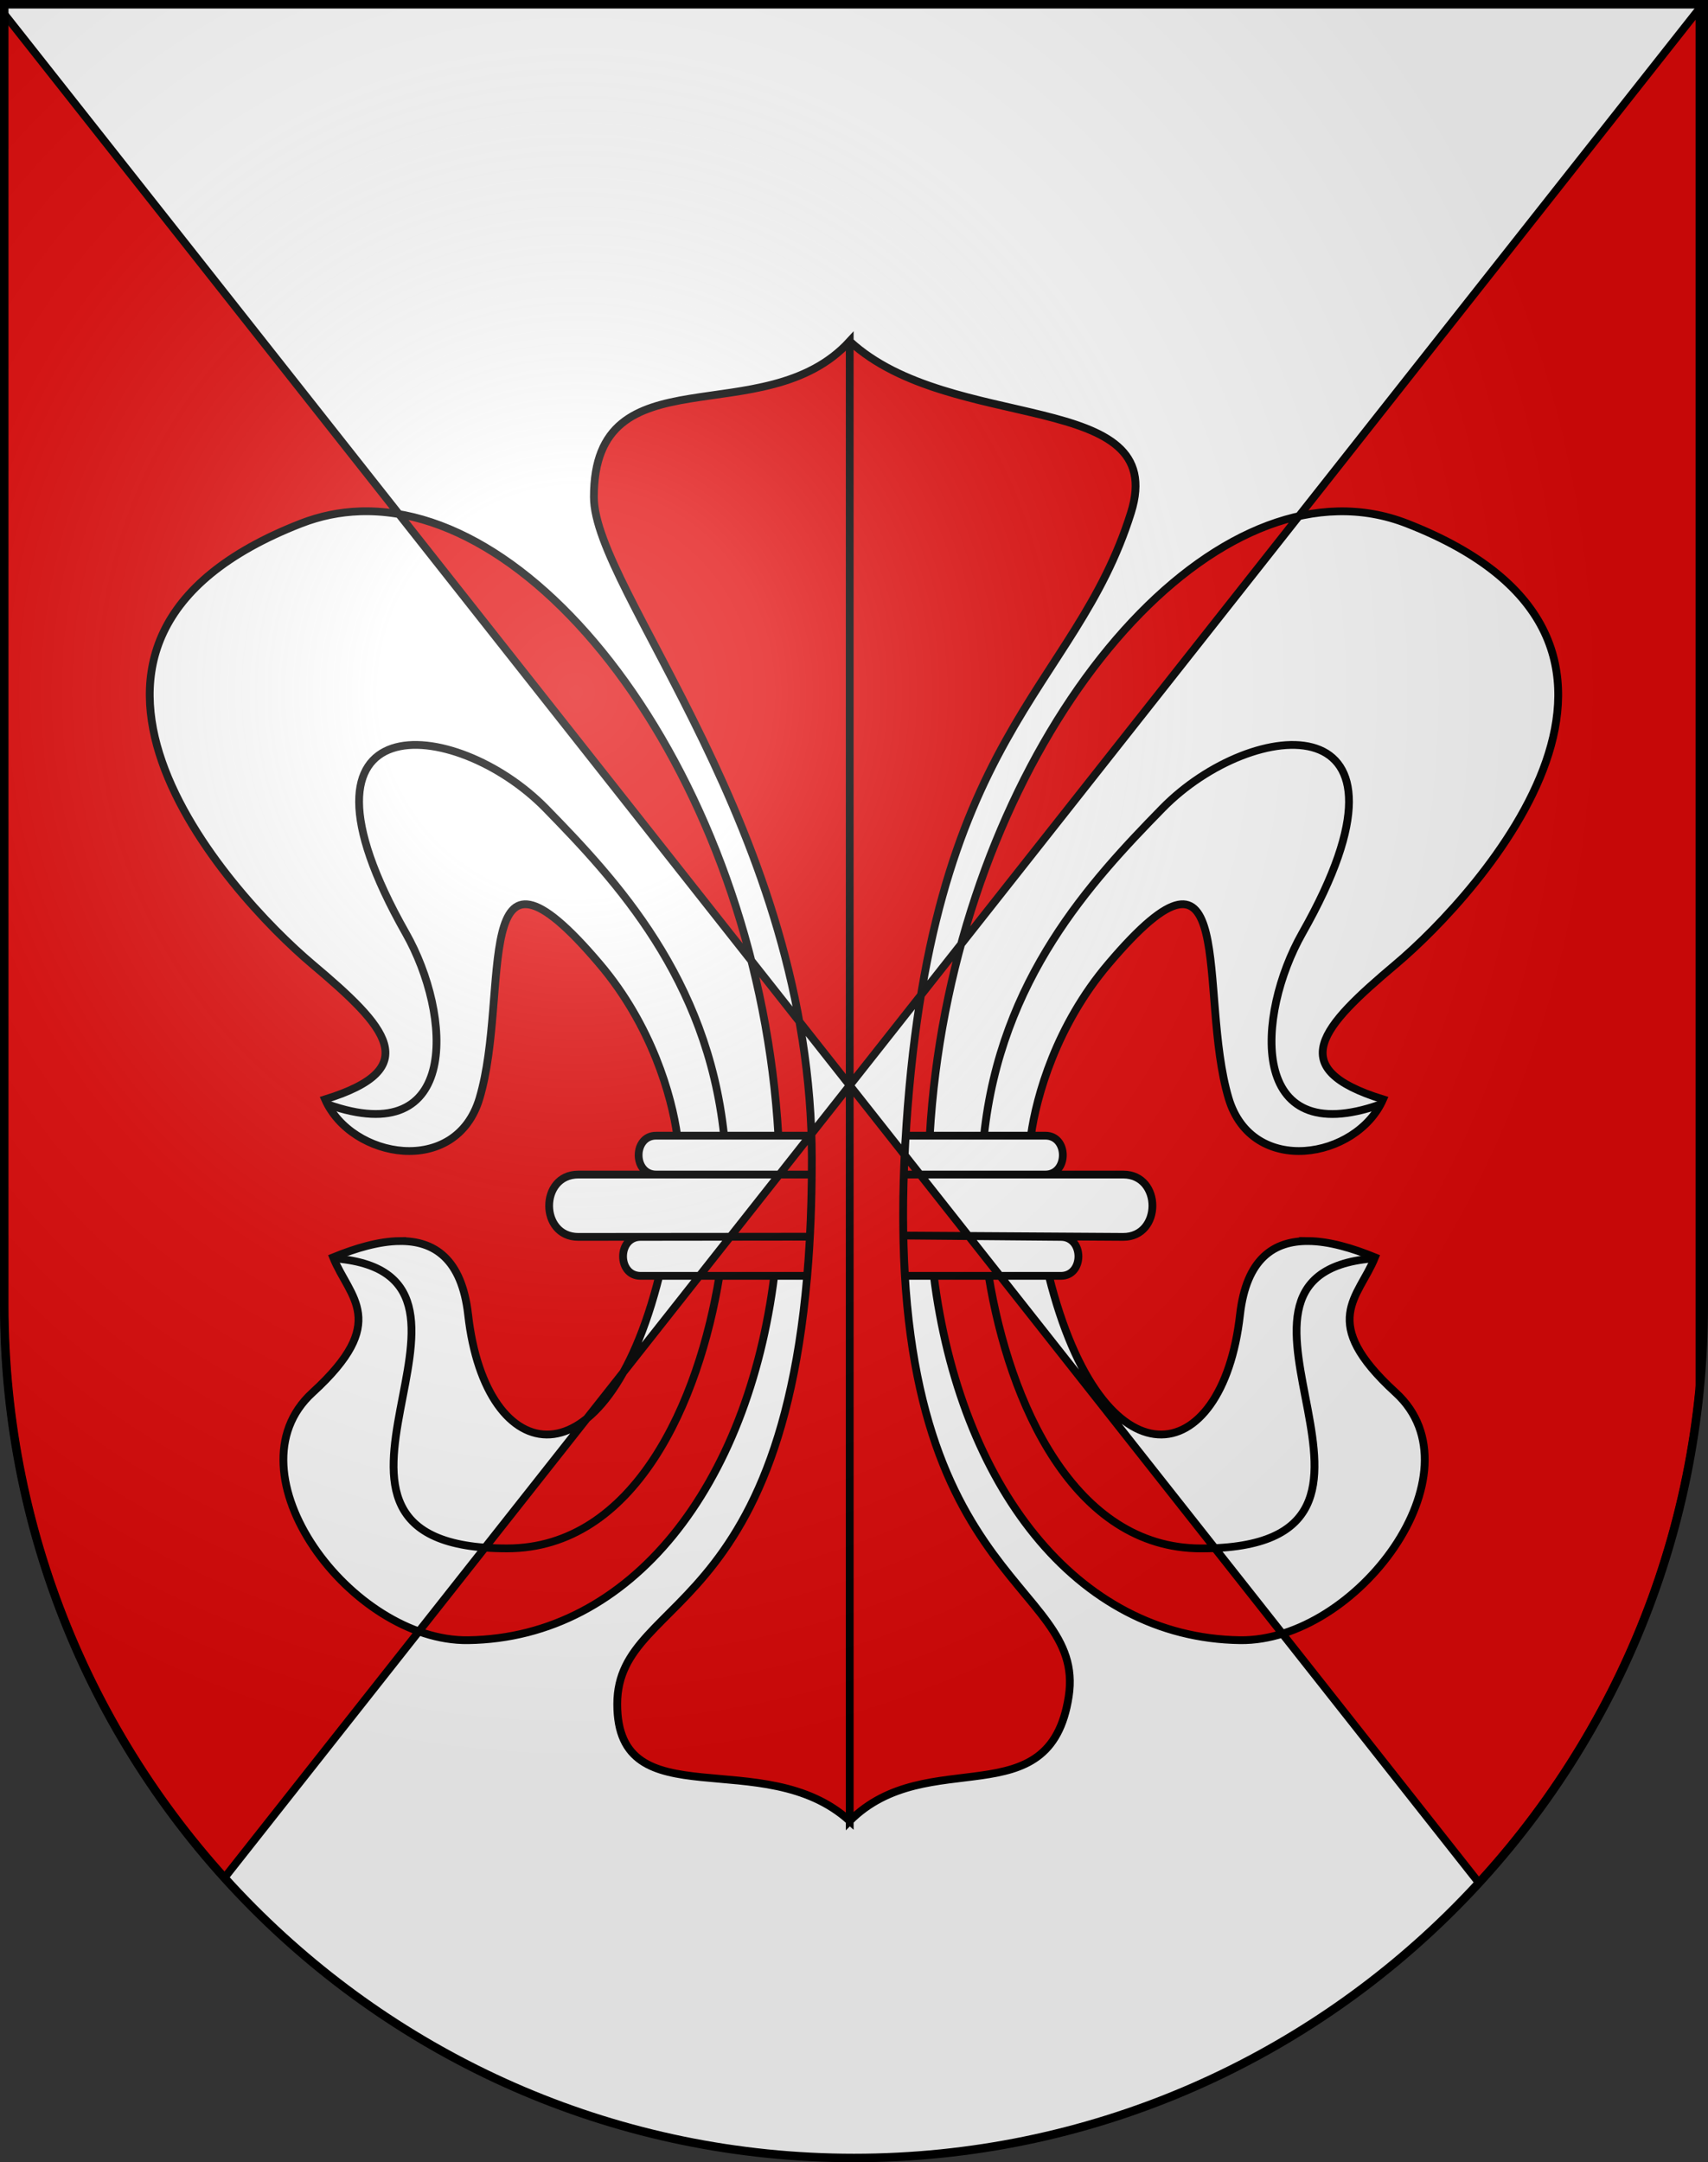 <?xml version="1.0" encoding="UTF-8"?>
<svg version="1.0" viewBox="0 0 603 763" xmlns="http://www.w3.org/2000/svg" xmlns:cc="http://creativecommons.org/ns#" xmlns:dc="http://purl.org/dc/elements/1.1/" xmlns:rdf="http://www.w3.org/1999/02/22-rdf-syntax-ns#" xmlns:xlink="http://www.w3.org/1999/xlink">
<rect x="0" y="0" width="603" height="763" fill="#333333" stroke="none"/>
<defs>
<radialGradient id="a" cx="858.04" cy="579.93" r="300" gradientTransform="matrix(1.215 1.5316e-24 1.4647e-23 1.267 -839.19 -490.49)" gradientUnits="userSpaceOnUse">
<stop stop-color="#fff" stop-opacity=".314" offset="0"/>
<stop stop-color="#fff" stop-opacity=".251" offset=".19"/>
<stop stop-color="#6b6b6b" stop-opacity=".125" offset=".6"/>
<stop stop-opacity=".125" offset="1"/>
</radialGradient>
</defs>
<g>
<path d="m1.5 1.5v458.87c0 166.31 134.31 301.13 300 301.13 165.69 0 300-134.82 300-301.13v-458.87h-600z" fill="#fff"/>
<path d="m127.06 180.44c-7.068 0.237-14.053 1.651-20.875 4.312-106.53 41.555-25.484 130.6 4.125 155.53 26.227 22.08 39.734 36.757 4.469 47.656 9.27 21.057 46.235 27.529 54.531-0.438 11.022-37.155-4.051-102.18 42.5-47.219 18.236 21.532 25.363 46.504 27.281 60.469h35.719c-7-120.94-80.936-222.55-147.75-220.31zm345.34 0c-65.86 1.372-137.29 101.5-144.16 220.31h35.719c1.919-13.965 9.014-38.937 27.25-60.469 46.551-54.964 31.509 10.064 42.531 47.219 8.296 27.967 45.261 21.495 54.531 0.438-35.266-10.899-21.758-25.576 4.469-47.656 29.609-24.927 110.56-113.98 4.031-155.53-7.959-3.105-16.101-4.485-24.375-4.312zm-331.28 257.5c-7.313 0.072-15.509 2.49-23.5 5.75 5.782 14.31 20.16 22.631-7.312 47.75-30.812 28.172 13.746 87.927 54.969 87.344 58.037-0.821 98.826-55.047 108.06-128.56h-40.594c-18.954 75.738-61.251 68.902-67.469 13.719-2.24-19.757-11.968-26.12-24.156-26zm320.81 0c-12.189-0.12-21.916 6.243-24.156 26-6.218 55.183-48.515 62.019-67.469-13.719h-40.625c9.236 73.516 50.057 127.74 108.09 128.56 41.223 0.583 85.781-59.171 54.969-87.344-27.473-25.119-13.095-33.44-7.312-47.75-7.991-3.26-16.187-5.678-23.5-5.75zm138.06-434.94-300 380 222.12 281.38c42.904-46.726 71.269-107.1 77.875-173.91v-487.47zm-300 380-298.5-378.09v455.47c0 77.854 29.443 148.8 77.75 202.25l220.75-279.62zm-68.344 17.75c-8.245-1e-5 -8.245 13.719 0 13.719h54.344-81.812c-13.741-2e-5 -13.741 22 0 22l80.812-0.067-58.844 0.067c-8.245 1e-5 -8.245 13.75 0 13.75h58.844c1.061-12.351 1.625-26.044 1.625-41.25 0-2.764-0.071-5.49-0.156-8.219h-54.812zm88.125 0c-0.056 0.917-0.135 1.823-0.188 2.75-0.989 17.477-0.922 32.942-0.094 46.719h55.062c8.245 0 8.245-13.75 0-13.75l-54.562-0.469 76.562 0.469c13.741 1e-5 13.741-22 0-22h-76.562 49.062c8.245-2e-5 8.245-13.719 0-13.719h-49.281zm-19.781-280.33c35.727 32.979 113.05 16.489 99.306 60.461-19.848 63.513-71.453 76.95-79.698 222.6-8.858 156.49 64.146 153.19 57.712 195.12-6.638 43.264-49.838 16.489-77.32 43.971v-522.16 522.16c-30.23-27.482-82.076-1.2e-4 -82.076-41.223 0-41.223 68.705-27.482 68.705-192.37 0-115.89-76.95-200.62-76.95-233.6 0-52.216 60.091-21.986 90.321-54.964z" fill="#e20909" fill-rule="evenodd" stroke="#000" stroke-width="2.748"/>
<path d="m349.09 450.49c7.247 44.405 29.935 95.907 74.953 95.907 88.949 0-8.535-96.187 60.248-102.28m2.961-54.364c-46.72 16.489-43.853-31.57-27.482-60.461 46.72-82.446-17.437-76.749-49.468-43.971-25.075 25.659-57.082 60.056-62.926 115.61" fill="none" stroke="#000" stroke-width="2.748"/>
<path d="m253.99 450.18c-7.193 44.474-29.882 96.21-75.002 96.21-88.949 0 8.535-96.187-60.248-102.28m-2.961-54.364c46.72 16.489 43.853-31.57 27.482-60.461-46.72-82.446 17.437-76.749 49.468-43.971 24.981 25.563 56.842 59.798 62.86 114.99" fill="none" stroke="#000" stroke-width="2.748"/>
<path d="m1.5 1.5v458.87c0 166.31 134.31 301.13 300 301.13 165.69 0 300-134.82 300-301.13v-458.87h-600z" fill="url(#a)"/>
<path d="m1.5 1.5v458.87c0 166.31 134.31 301.13 300 301.13 165.69 0 300-134.82 300-301.13v-458.87h-600z" fill="none" stroke="#000" stroke-width="3"/>
</g>
</svg>
